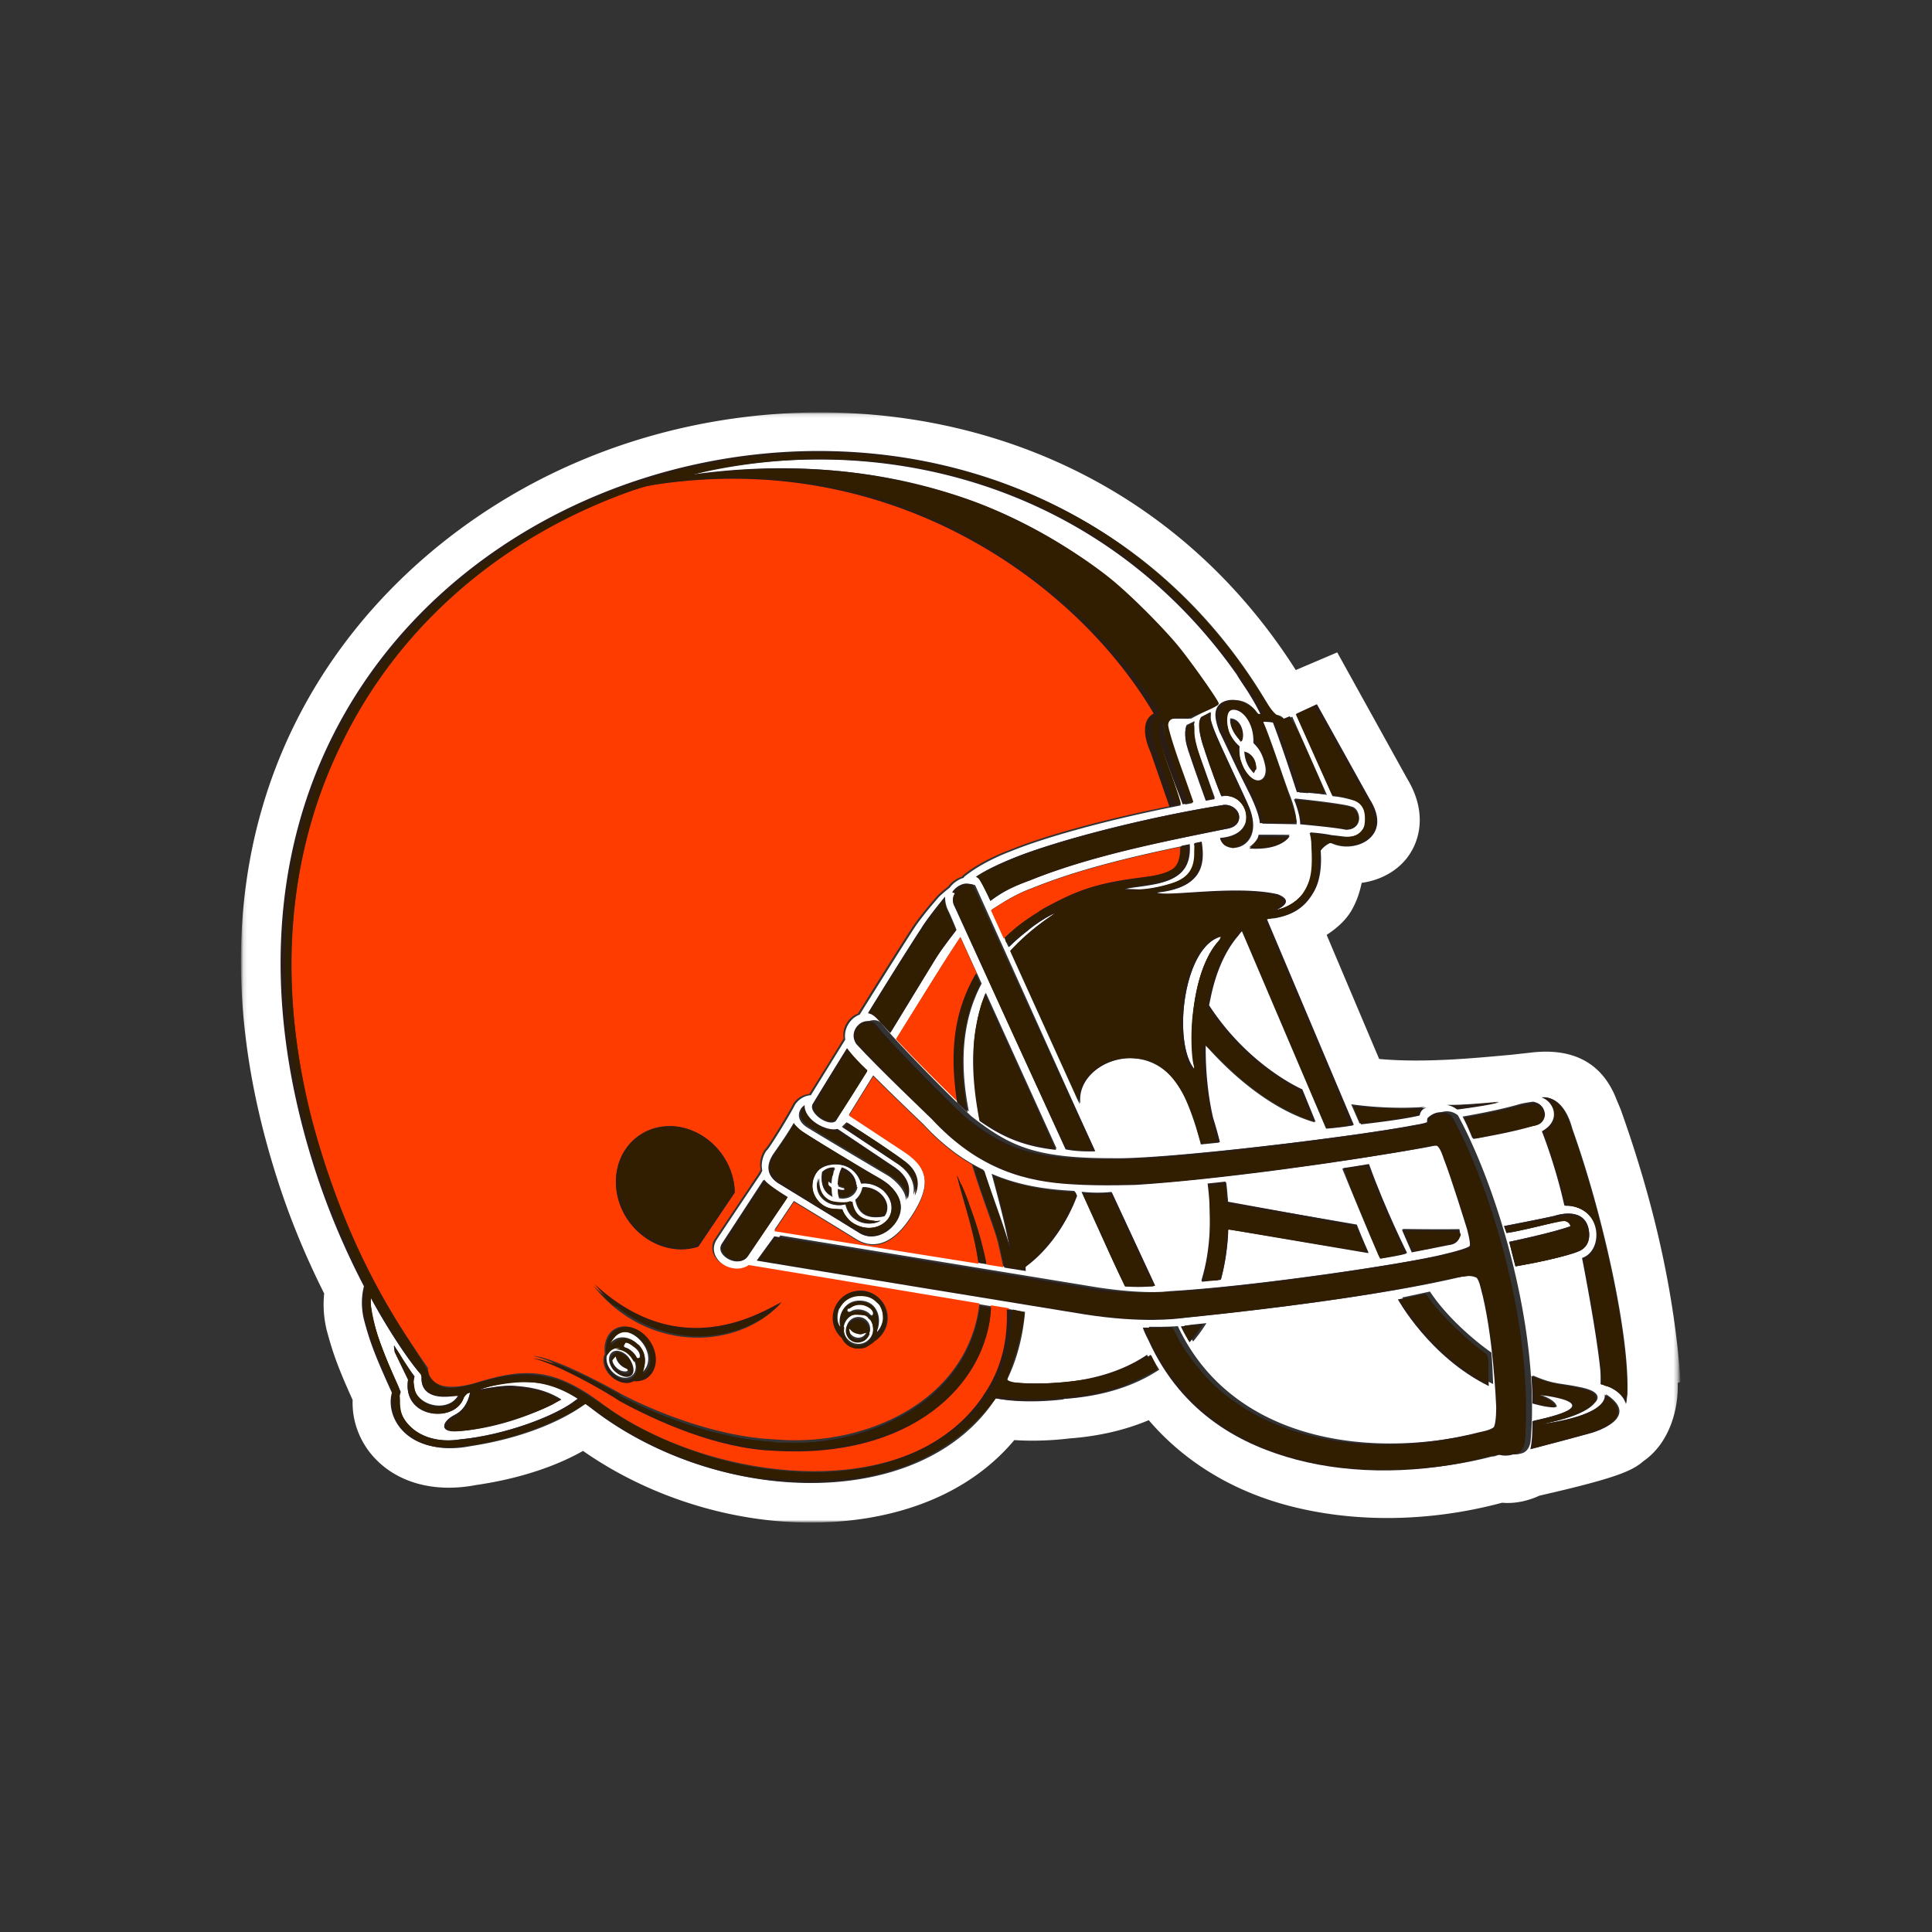 <svg width="512" height="512" viewBox="0 0 512 512" xmlns="http://www.w3.org/2000/svg" xmlns:xlink="http://www.w3.org/1999/xlink"><rect x="0" y="0" width="512" height="512" fill="#333333" stroke="none"/><title>cleveland-browns</title><defs><path id="a" d="M.125 0h380.584v293.86H.125V0z"/><path id="c" d="M0 0h381.832v494.135H0z"/><path id="e" d="M.125 0h380.584v293.86H.125V0z"/><path id="g" d="M0 0h381.832v494.135H0z"/><path id="i" d="M.125 0h380.584v293.86H.125V0z"/><path id="k" d="M0 0h381.832v494.135H0z"/></defs><g fill="none" fill-rule="evenodd"><g transform="matrix(1 0 0 -1 63.998 403.31)"><mask id="b" fill="#fff"><use xlink:href="#a"/></mask><path d="M369.977 14.974l-.157-.096c.164.096.309.232.475.335l-.318-.239zm-152.233 17.47s-9.92-1.336-17.844.298c-19.965-30.509-74.245-28.45-106.688-2.689-.614.46-1.242.91-1.878 1.36-2.24-1.728-11.98-8.485-30.634-11.355-15.66-3.02-22.086 7.113-20.215 14.038-4.623 10.17-5.902 13.726-7.424 19.466-.942 4.068-.361 7.112.031 8.735-4.63 8.86-9.546 19.902-13.476 32.505-56.277 179.686 177.813 254.555 253.93 119.167 1.485-.131 2.377-.484 2.839-1.435l2.084.836 9.171-20.714c-1.13.23-4.261.492-5.029.552.013-.035.021-.069.034-.104-.52.044-1.036.096-1.566.144l-.749.04c-1.99 6.132-4.586 13.913-6.364 18.467-1.017.226-2.82.255-3.275.262.027-.05.05-.083.074-.133 1.392-2.596 5.622-15.66 7.05-19.28 1.953-4.953 1.816-7.736 1.816-7.736l-9.109.17c-.139 2.659-2.658 7.675-2.658 7.675l-3.381 6.863-.924 1.953-3.519 7.424-.029-.012c-.377.83-1.01 2.601-1.191 4.08-.606 4.78 4.099 4.78 4.217 4.78 2.44-.049 4.436-.943 6.427-3.72.438-.006.873-.012 1.266-.014-2.839 5.647-4.436 7.362-6.301 10.482-35.313 50.412-94.21 65.51-145.995 52.72 65.51 9.608 115.423-18.592 140.38-60.769-2.09-1.035-5.54-2.764-7.175-3.63-.718.014-3.4.068-4.293-.007-1.56-.129-3.02-.205-1.959-3.912.786-2.739 1.08-3.381 1.697-5.085.736-2.034 3.12-8.173 4.854-13.414-.612-.114-1.223-.232-1.834-.346a69.227 69.227 0 0 1-1.067 2.914c-2.034 5.19-4.492 11.916-5.21 14.225-.367 1.179-.917 3.437-.257 5.384 0 0-2.477-1.953-.266-7.237l5.603-15.536c-.755-.147-1.51-.294-2.265-.446-16.97-3.406-33.628-7.923-42.987-11.792 0 0-6.988-2.526-11.979-6.55-.186-.15-.27-.279-.286-.393-1.417-.409-2.777-1.366-3.694-2.602-.699-.55-2.308-1.84-3.02-2.645-1.965-2.265-3.68-4.274-5.877-7.3-1.915-2.857-8.797-13.788-14.974-23.708a5.608 5.608 0 0 1-1.528-.855c-1.616-1.28-2.677-3.481-2.284-5.765-4.978-8.048-7.923-12.79-9.109-14.724-2.745-.205-4.13-2.365-4.267-2.64-1.204-2.408-6.426-10.98-7.362-11.916-.554-.554-1.803-2.851-1.26-5.472l-.47-.93s-11.542-17.157-11.48-17.157c-.992-1.397-1.141-2.97-.444-4.454.948-2.003 3.32-3.5 5.765-3.669 1.323-.085 2.52.249 3.469.93 4.667-.774 36.873-6.14 61.143-10.17l2.988-.498 4.786-.792c1.341-.222 2.633-.44 3.874-.65-.597-7.05-2.352-13.226-5.028-18.53l1.073-.143c16.908-1.372 28.887 1.629 37.247 7.3a62.65 62.65 0 0 1 2.271-3.956c-6.489-4.298-14.849-7.05-25.143-7.736l-.322-.15zm68.006 145.37c.286-3.407.05-7.612-1.697-10.794-2.04-3.7-4.836-6.083-10.17-7.05a7.651 7.651 0 0 0-.755-.066v-.006c-.19-.021-.342-.048-.52-.069-.4-.025-.78-.058-1.149-.112 5.372-12.728 23.085-54.655 23.085-54.655-3.4-.612-7.113-.867-7.113-.867l-22.336 52.408a9.014 9.014 0 0 1-1.129-1.354c-.218-.257-.434-.502-.668-.792-3.462-4.342-5.577-9.92-6.738-15.91-.087-.386-.22-.992-.365-1.796 10.544-16.222 24.707-22.274 24.707-22.274l3.513-8.61c-14.1 4.093-25.83 16.846-29.137 20.714 0-.349.006-.699.013-1.06-.044-7.113.823-13.851 1.977-18.656a91.835 91.835 0 0 0 1.785-6.363c-1.629-.168-3.232-.33-4.81-.488-1.086 4.217-2.434 8.235-3.95 11.792-7.986 18.842-29.698 10.232-28.2-1.123l-18.406 40.616c1.934 2.109 5.871 6.108 12.229 10.17-4.43-1.96-7.924-5.048-7.924-5.048a50.89 50.89 0 0 1-4.723-4.136c-.38.842-.749 1.66-1.11 2.452a2608.479 2608.479 0 0 0-3.388 7.487c3.244 2.083 6.55 4.223 10.731 5.727 12.041 4.91 26.017 8.236 39.369 11.043.742.158 1.485.31 2.227.459.409-6.676-2.964-9.172-8.735-10.42-3.78-.78-6.863-.91-8.423-1.434l3.594-.123c.18-.023 4.155.027 9.67 1.903 3.62 1.348 6.365 3.787 5.192 10.357l1.859.382c.98-6.22.07-12.229-11.98-13.414 2.066-1.423 20.84 2.059 32.132-.532.272-.122 5.01-1.753-.4-4.124 10.481 2.334 11.043 12.79 9.046 20.527l.432-.052a47.01 47.01 0 0 0 4.966-.63.125.125 0 0 1 .017-.027c1.004-.11 2.227-.245 3.488-.411 7.798-.78 7.112 8.485 2.988 9.67-3.126.911-3.93.936-4.717 1.067l-1.098.125-9.733 21.712 5.397 2.502 13.976-25.144c6.488-10.294-4.262-14.537-10.17-11.417-1.354-.693-2.084-1.342-2.714-2.215l-.135.059zm26.08-69.878c-4.699-1.173-15.536-2.352-15.536-2.352l-2.221 5.085c11.355-1.566 19.84-.65 19.84-.65-1.947-.254-2.078-2.083-2.078-2.083h-.006zm10.169 1.448c-1.23.998-2.452 1.135-2.777 1.16a.885.885 0 0 0-.084.004l.084-.004c3.488-.247 13.851.786 13.851.786-1.953-.786-11.105-1.946-11.105-1.946h.03zm23.147-.961c.093-.571-.197-2.733-2.564-3.176l-.855-.189c-2.14-.668-6.426-1.672-10.669-2.477-2.652-.507-5.097-.98-4.879-.848-.562 1.241-.955 2.52-2.577 5.677 4.705.805 10.732 2.022 14.912 3.244 1.304.395 3.756.7 3.756.7 1.865-.316 2.676-1.423 2.895-2.933l-.02.002zm21.837-77.365c0 1.56-2.427 4.474-6.614 5.34 0 0 .083 1.604-.041 3.563-1.042 10.607-4.86 29.885-4.86 29.885 5.902 1.916 5.384 13.976-4.692 13.914-2.427 10.918-5.952 19.653-5.952 19.653 5.478 3 2.913 8.048-.092 8.984 0 0 5.478 1.173 7.987-8.298 9.171-25.705 16.284-60.893 14.225-72.997l.039-.044zM354.38 71.737s-2.989-1.522-16.783-3.993c0 0-1.123 4.305-1.641 6.489 0 0 11.667 2.433 16.221 4.136 0 0-.085 1.516-2.34 1.472 0 0-11.854-3-14.599-3.263l-.649 1.822s10.17 1.953 13.54 2.745c0 0 7.174 2.471 8.734-3.007 0 0 1.56-4.729-2.477-6.426l-.006.025zm3.219-48.166c-3.687-1.048-15.66-4.186-15.66-4.186.655 2.876.523 7.424.523 7.424 23.084 4.948 1.166 7.05 1.166 7.05 5.092-1.566 4.954-3.381 4.954-3.381-2.215-.131-6.12 1.042-6.12 1.042.13 1.435-.255 7.3-.255 7.3 5.99-2.608 6.925-1.86 13.164-3.257 6.364-1.435 3.25-4.043 3.25-4.043-3.25-4.043-15.223-5.74-15.223-5.74 20.09 2.608 18.218 8.048 18.218 8.048 8.236-5.34.127-9.109-4.036-10.294l.019.037zM197.255 140.242l18.78-41.365c-8.673.98-14.35 3.513-20.278 7.674-2.183 11.293-2.807 22.773 1.504 33.691h-.006zm-2.359 5.197l1.26-2.782c-5.69-10.67-5.608-22.586-3.406-33.879-.186.148-.37.282-.558.43a245.3 245.3 0 0 0-2.203 2.09c-5.09 4.891-11.854 11.792-16.47 16.658 6.425 10.357 12.602 20.277 12.602 20.215a495.468 495.468 0 0 0 4.424 6.8l4.336-9.546.015.014zm-2.084 23.584c.837-.006 1.604-.266 1.641-.335l31.757-70.501s-4.386-.2-7.799.519a103957.477 103957.477 0 0 0-29.386 64.262c-.655 1.18-.648 2.34.021 3.476.886 1.472 2.627 2.358 3.8 2.333l-.034.246zm74.246 9.795s2.352 1.604 2.476 3.3c0 0 5.472 0 8.236-.045 0 0-2.053-3.862-10.731-3.257l.019.002zm26.89 10.794l.09-.033.082-.013c1.367-.197 2.178-1.965 2.047-3.425-.077-.786-.548-2.57-3.245-2.57-2.44.537-8.797 1.147-12.104 1.453 0 2.733-1.678 6.676-1.678 6.676 3.619-.347 12.853-1.416 14.787-2.059l.021-.03zm-39.493 23.521l2.333 1.217s.197.125.189.09c-.131-.259-.102-.879-.102-.879-.05-.823-.018-1.241.861-3.618 1.38-3.731 8.61-18.655 9.421-20.839 4.168-10.794-6.613-12.853-7.736-8.048 11.48.873 6.8 12.852.305 11.168-2.477 6.126-4.436 12.228-4.436 12.228s-2.54 6.676-.849 8.672l.014.01zm-1.84-.873c-.968-3.12.866-7.924.866-7.924l4.467-12.478-2.345-.436s-2.902 7.986-4.736 13.54c-1.391 4.223-.388 6.238-.388 6.238l2.134 1.017.001.043zm7.486-22.274c2.202.303 4.037-1.21 4.28-2.801.201-1.41-.52-3.064-3.226-3.488l-1.26-.25c-16.596-3.32-35.313-7.05-51.036-13.477-4.94-1.778-7.549-3.282-10.356-5.384 0 0-1.523 3.313-2.078 4.28-.874 1.547-.992 1.703-1.722 2.115 2.271 1.522 5.21 2.963 9.171 4.63 11.543 4.834 35.5 11.042 56.214 14.349l.013.026zm-73.621-24.332s-.14-1.722.773-3.569c.743-1.472 2.234-5.178 2.234-5.178.25.244-3.344-4.224-5.347-7.363l-12.104-19.84-3.25 3.569s-1.392 1.666-2.69 1.666c6.302 10.232 12.105 19.403 14.039 22.336 2.059 3.381 6.987 9.171 6.301 8.422l.044-.043zm55.528-102.945s-2.92-.57-7.862-.177c-2.346 4.43-4.928 10.482-11.542 24.957 4.498-.515 7.924-.042 7.924-.042l11.48-24.707v-.031zm19.403 23.022c.017-.357.03-.717.046-1.08l34.128-5.864c.648-1.865 3.094-7.424 3.094-7.424l-37.185 6.301c-.002-.376-.008-.767-.012-1.154-.227-4.255-.861-8.36-1.91-12.229-1.64-.174-3.3-.34-4.966-.5 2.452 8.048 2.727 16.97 1.629 25.642 1.566.165 3.144.335 4.735.515.177-1.41.305-2.814.407-4.211l.034.004zm48.915-14.1l-2.608 6.002c8.734-.14 15.036-.05 15.036-.05 1.048-3.868-2.558-4.005-2.558-4.005l-9.359-1.872-.511-.075zm-1.704-.523c-1.166-.52-6.863-1.348-6.863-1.348-1.372 2.602-10.045 23.834-10.045 23.834 1.036.126 6.863 1.079 6.863 1.079 4.424-12.291 10.108-23.584 10.108-23.584l-.063.019zM146.406 85.021c6.738-4.043 16.347-9.982 16.347-9.982 6.613-4.212 11.73 1.84 13.351 3.986 1.248 1.672 5.098 6.863 4.967 11.293-.14 4.305-3.438 6.614-6.364 8.548l-13.726 9.046c1.266 2.06 3.319 5.378 6.426 10.42 6.177-6.17 13.29-12.915 13.352-12.978 4.211-4.567 8.485-7.923 12.79-10.419a46.292 46.292 0 0 1 3.044-1.622c2.733-8.36 5.722-15.785 6.988-21.213-1.048 6.364-2.938 13.164-4.791 20.152 7.3-3.157 14.474-4.124 21.025-4.492.3-.02.608-.04.917-.056l.434-.96c-2.595-6.926-7.425-14.35-13.664-18.843.025-.361.04-.723.056-1.092-1.815.291-3.718.594-5.69.905-1.44.23-2.913.463-4.423.705-.705.11-1.416.226-2.134.34-22.149 3.526-49.101 7.8-54.093 8.61l5.21 7.737-.022-.085zm2.583 18.156c5.098-3.2 15.847-9.67 18.905-11.418 3.319-1.846 3.986-2.732 3.986-2.732 3.85-3.656 3.12-7.3 1.242-9.858-2.134-2.858-6.22-4.686-9.608-2.42l-4.63 2.857.007.014-1.672 1.005-14.35 8.797-.038.03-.045.028c-.025.01-2.396 1.11-3.001 3.325-.4 1.491.075 3.188 1.403 5.066 3.039 4.274 4.511 6.739 5.166 7.862.656-1.435 2.67-2.602 2.67-2.602l-.035.046zm8.548.649l15.348-10.295c2.302-1.653 4.567-4.486 3.22-8.298-.198 3.582-4.649 6.427-4.649 6.427s-16.471 9.733-21.525 12.852c-2.895 1.816-2.595 4.324-1.08 5.64-.221-3.955 5.84-7.112 8.736-6.364l-.05.038zm16.284-8.922a8347.749 8347.749 0 0 1-14.724 9.795l1.241 1.204c5.285-3.4 12.229-7.986 15.223-10.232 5.385-4.08 2.477-8.984 2.477-8.984.538 2.951-.798 5.89-4.236 8.236l.019-.02zm-13.414 30.447c2.084-2.87 5.415-5.884 5.415-5.884l-8.36-13.29c-1.13-.891-3.5.022-4.979 1.448-.342.329-1.965 2.01-.992 3.176l.05.062.04.07c.126.204 1.946 3.226 8.859 14.413l-.033.005zm-29.262-56.34c-1.678.107-3.4 1.18-4.018 2.484-.38.786-.292 1.585.268 2.383l10.919 16.72c.686-1.322 6.189-4.616 6.189-4.616-2.309-3.413-10.544-15.66-10.544-15.66-.762-1.167-1.966-1.348-2.84-1.292l.026-.018zM252.184 47.8a53.668 53.668 0 0 0-1.566 2.733l-.743 1.472c1.21.133 1.903.249 1.903.249 1.285.133 2.602.272 3.937.413a40.17 40.17 0 0 0-3.531-4.873v.006zm55.403 11.667c1.435.263 7.362 1.572 7.362 1.572 6.239-9.358 16.284-16.16 16.284-16.16.255-2.357.47-8.36.47-8.36-15.784 7.675-24.082 22.96-24.082 22.96l-.034-.012zm23.708-42.176c-16.845-4.336-34.939-4.598-50.162-.571-13.788 3.65-30.135 11.667-39.244 31.757 0 0-1.16 2.183-1.422 3.232 0 0 4.635-.091 7.674.162 14.1-30.135 50.349-35.812 81.732-27.826 0 0 2.845.487 3.643 1.347.643 1.498.577 5.347.577 5.347-.04.874-.755 19.466-4.186 31.82-.305 1.303-.718 2.102-1.048 2.408 0 0-.936.394-1.61.41-1.66.061-3.843-.4-3.843-.4-19.154-4.567-48.852-8.36-72.374-10.731-.043 0-1.84-.276-5.003-.41l-2.527-.073c-4.442-.048-10.731.228-18.655 1.485 0 0-87.347 14.225-86.723 14.225l4.673 6.426 84.227-13.788c12.853-1.922 18.78-.998 18.967-.967 22.648 1.26 64.263 7.487 74.87 10.17 0 0 5.483 1.297 6.176 1.996.448.453-.686 4.567-.686 4.567-.048.137-4.156 13.539-6.208 18.717l.029-.108c-.05.214-.942 3.089-1.878 3.52l-.686-.013s-1.21-.235-2.69-.568c-19.777-3.588-55.84-8.61-76.74-9.92 1.834.114-8.61-.37-16.659.19-11.542.643-24.332 3.507-37.06 17.345-.139.14-14.225 13.539-19.902 19.778-1.41 2.009-.662 4.217.823 5.384 1.048.836 3.132 1.217 4.293-.145 2.49-3.326 16.72-18.031 23.77-24.582 7.8-6.083 13.415-9.234 24.27-10.482 5.897-.699 12.853-.6 13.227-.612 14.35-.361 66.759 6.033 81.732 9.047 1.953.26 3.12.724 3.12.724l-.03.294.09.649c.027.226.911.936 1.647 1.273 1.41.648 3.294.661 4.873-.63 10.98-20.215 21.774-57.712 19.279-86.1-.138-1.503-.743-2.726-1.903-3.313 0 0-2.508-1.135-5.048.164 0 0 .098-.205-2.633-1.116l-.772-.082zm50.1 19.84l-.017.324c-1.71 23.147-6.863 46.543-15.847 71.75l-.102.25-.101.249-1.049 2.483.125-.272c-3.73 9.67-11.48 13.85-22.96 12.416l-5.153-.565-2.109-.189c-8.797-.805-21.525-1.94-32.693-.904l-13.913 32.88c2.864 1.877 5.297 4.074 6.8 6.862 1.242 2.234 2.01 4.599 2.478 6.926 4.274.59 8.298 2.49 11.168 5.609 4.224 4.604 6.613 12.915.649 22.398l.3-.496-18.592 33.566-10.98-4.679c-44.922 70.502-129.15 81.732-190.917 54.904C32.081 256.309-22.573 192.047 9.246 91.598c3.332-10.607 7.612-21.026 12.665-31.07a28.734 28.734 0 0 1 .6-9.422l.033-.17.052-.17c1.61-6.071 3.082-10.108 6.863-18.468-.212-5.497 1.828-11.106 5.796-15.348 6.195-6.676 16.034-9.297 26.953-7.175l-.525-.079c14.474 2.034 23.895 6.302 28.824 9.11C112.22 3.643 140.544-3.157 166 1.023c16.409 2.726 29.698 9.795 38.807 20.651 6.988-.475 13.29.274 14.537.43 7.737.564 14.787 2.196 21.088 4.847 9.296-10.856 21.9-18.655 36.998-22.648 17.656-4.648 37.622-4.33 56.65.768 3.682-.345 7.3.661 9.858 1.865 19.966 4.567 24.458 6.489 27.39 8.985.035.022.079.06.108.103 7.112 4.867 9.421 14.038 9.171 20.776l.788.329z" fill="#FFF" fill-rule="nonzero" mask="url(#b)"/></g><g transform="matrix(1 0 0 -1 63.998 503.135)"><mask id="d" fill="#fff"><use xlink:href="#c"/></mask><g mask="url(#d)" fill-rule="nonzero" fill="#FF3C00"><path d="M181.557 119.166c6.24 3.257 11.605 7.8 15.66 13.851-.01.005-.027.008-.04.013a32.875 32.875 0 0 1 4.162 8.048c-4.105-10.045-11.105-17.22-19.778-21.9M173.446 227.726c4.567-4.872 11.356-11.791 16.472-16.658-1.155 7.3-1.435 14.849.089 21.837 1.03 4.729 2.751 8.797 4.816 12.353l-4.336 9.546a401.327 401.327 0 0 1-4.423-6.8c0 .012-6.177-9.858-12.603-20.215M189.668 191.54c2.976-6.427 6.07-14.537 7.799-23.522 1.503-.242 2.982-.475 4.423-.705-.464 2.271-.954 4.33-1.335 6.096-.805 3.687-4.08 11.542-6.988 21.088-4.28 2.502-8.61 5.871-12.79 10.42-.064.065-7.175 6.8-13.351 12.977-3.12-5.042-5.173-8.36-6.427-10.42l13.726-9.046c2.951-1.947 6.24-4.255 6.364-8.548.127-4.436-3.718-9.608-4.966-11.293-1.616-2.146-6.738-8.173-13.352-3.986 0 0-9.608 5.958-16.346 9.982l-5.21-7.736c4.954-.786 31.944-5.085 54.093-8.61-1.173 8.547-3.987 16.346-5.69 23.147"/></g></g><g transform="matrix(1 0 0 -1 63.998 403.31)"><mask id="f" fill="#fff"><use xlink:href="#e"/></mask><g mask="url(#f)" fill-rule="nonzero" fill="#FF3C00"><path d="M212.129 162.216c7.86 4.268 12.727 6.613 25.268 8.173-.054-.006 3.113.43 3.113.43 2.128.319 6.19 1.166 7.362 3.281.668 1.204.918 2.82.836 4.748-13.351-2.795-27.264-6.14-39.368-11.043-4.168-1.504-7.487-3.644-10.731-5.727.954-2.11 2.096-4.63 3.387-7.487 3.189 3.07 6.364 5.247 8.673 6.675.452.341 1.428.961 1.428.961"/><path d="M121.038 72.997a14.143 14.143 0 0 0-4.623-.711c-4.417.033-8.797 2.009-12.104 5.434-6.426 6.676-6.8 17.033-.93 23.022 2.652 2.702 6.24 4.18 10.17 4.156 4.418-.027 8.797-2.01 12.104-5.428 3.3-3.45 5.004-7.862 5.085-12.167l-9.67-14.35-.032.044zm21.837-15.16c-12.042-12.79-36-12.666-49.6 4.735 23.021-21.338 44.484-7.238 49.6-4.736zm-35.438-19.342c-1.036-.867-2.433-1.185-3.887-1.067-1.616-1.01-4.13-.446-5.92 1.441-1.66 1.754-2.153 4.075-1.342 5.647-.347 2.54.438 5.078 2.24 6.364 2.726 1.915 6.863.736 9.233-2.627 2.371-3.375 2.259-7.612-.323-9.733l-.001-.025zm56.65 22.773a7.217 7.217 0 0 0 7.176-7.238c-.009-2.957-1.81-5.49-4.361-6.613a4.618 4.618 0 0 0-3.4-1.479c-1.879 0-3.482 1.136-4.23 2.764-1.467 1.323-2.397 3.22-2.39 5.347.012 3.974 3.244 7.175 7.237 7.175l-.031.044zm76.741 151.61c.365.57.899 1.004 1.504 1.36-20.589 34.938-69.878 71.125-134.764 60.519C45.489 254.79-2.864 193.649 18.349 107.549c9.047-32.88 19.59-50.287 31.07-66.758 0 0-.518-7.924 13.165-3.787 12.416 3.75 19.965 4.03 32.88-5.609 22.523-16.783 61.33-24.395 86.1-11.417 8.672 4.679 15.722 11.854 19.777 21.899 1.753 4.966 2.228 9.982 2.053 14.724-1.541.257-3.138.523-4.785.792-1.061-20.464-21.338-40.117-57.587-37.87-15.099.561-31.258 7.923-40.866 13.164-4.424 2.97-16.908 9.982-22.897 11.292 5.203-.276 18.218-7.112 23.646-10.232 11.168-5.765 26.828-11.293 40.055-11.854 24.207-2.277 51.66 10.107 54.591 36-24.27 4.049-56.463 9.42-61.143 10.17-.948-.68-2.146-1.012-3.468-.93-2.446.17-4.817 1.672-5.765 3.668-.7 1.485-.548 3.057.444 4.455-.019-.031 11.48 17.157 11.48 17.157l.469.93c-.542 2.62.705 4.922 1.26 5.472.949.948 6.177 9.545 7.362 11.916.138.278 1.523 2.433 4.268 2.64 1.217 1.952 4.149 6.613 9.109 14.724-.394 2.283.661 4.492 2.283 5.764a5.764 5.764 0 0 0 1.529.855c6.152 9.983 13.04 20.839 14.974 23.709 2.196 3.013 3.918 5.022 5.877 7.3.711.804 2.321 2.096 3.02 2.645.917 1.235 2.277 2.196 3.693 2.601.017.115.1.243.287.393 4.96 4.05 11.979 6.55 11.979 6.55 9.358 3.913 25.954 8.424 42.987 11.793-1.192 3.438-4.966 14.287-4.966 14.287-.19.473-2.808 5.828-.743 9.047l.341-.162z"/></g></g><g transform="matrix(1 0 0 -1 63.998 503.135)"><mask id="h" fill="#fff"><use xlink:href="#g"/></mask><g fill-rule="nonzero" mask="url(#h)"><g fill="#2B1D14"><path d="M195.283 168.455c.718-.114 1.429-.23 2.134-.34-1.753 8.921-4.848 17.095-7.799 23.52 1.703-6.8 4.517-14.599 5.69-23.146M141.003 121.038c-13.29.556-28.887 6.09-40.055 11.854-5.453 3.157-18.467 9.983-23.646 10.232 5.983-1.322 18.468-8.298 22.898-11.292 9.608-5.241 25.767-12.603 40.866-13.165 36.249-2.265 56.526 17.407 57.586 37.871-.98.165-1.971.33-2.988.498-3.12-25.58-30.572-38.058-54.904-36.186M113.551 204.642c-3.893.025-7.487-1.448-10.17-4.155-5.895-5.996-5.471-16.347.93-23.023 3.257-3.419 7.674-5.396 12.104-5.434 1.603-.02 3.163.226 4.623.711l9.67 14.35c-.078 4.287-1.784 8.735-5.084 12.166-3.257 3.42-7.674 5.404-12.104 5.428"/><path d="M93.586 162.84c13.601-17.407 37.497-17.532 49.6-4.736-5.134-2.514-26.578-16.595-49.6 4.736M164.088 159.72c4.685.01 7.923-6.002 4.036-10.044 1.697 3.643.31 8.297-4.167 8.485-4.648.182-6.196-4.48-5.385-6.926-1.572 1.479-1.035 8.485 5.51 8.485h.006zm2.327-5.222c-1.01 1.13-3.556 1.66-5.023.68-.655-.405-1.335.127-.5.98 1.647 1.441 4.71 1.36 6.114-.724.705-1.054-.045-1.772-.591-.936zm-3.113-7.923c-2.165 0-3.918 1.772-3.918 3.968 0 2.183 1.746 3.962 3.918 3.962 2.158 0 3.912-1.779 3.912-3.962 0-2.196-1.754-3.968-3.912-3.968zm-4.212 1.934c.749-1.629 2.352-2.764 4.23-2.764 1.342-.004 2.54.566 3.4 1.479a7.193 7.193 0 0 1 4.362 6.613c.014 3.993-3.2 7.237-7.175 7.237-3.968.007-7.175-3.213-7.237-7.175-.007-2.133.93-4.03 2.39-5.347l.03-.043z"/></g><g fill="#FFF"><path d="M160.968 156.6c-.836-.854-.155-1.384.5-.979 1.46.98 4.012.453 5.023-.68.546-.836 1.298-.12.592.936-1.404 2.084-4.468 2.165-6.115.724"/><path d="M164.088 158.473c4.473-.193 5.865-4.836 4.167-8.486 3.912 4.043.643 10.045-4.036 10.045-6.551-.027-7.113-6.987-5.51-8.485-.81 2.44.73 7.113 5.385 6.926"/><path d="M163.464 147.866a3.125 3.125 0 0 0-3.126 3.132 3.127 3.127 0 0 0 3.126 3.126 3.13 3.13 0 0 0 3.138-3.126 3.131 3.131 0 0 0-3.138-3.132zm3.95 3.101c0 2.184-1.754 3.962-3.913 3.962-2.165 0-3.918-1.778-3.918-3.962 0-2.196 1.747-3.968 3.918-3.968 2.159 0 3.912 1.772 3.912 3.968z"/></g><path d="M160.968 150.362c.088.402.27.203.36-.102.854-1.354 3.231-1.454 3.943-.413.373.53.367-.193.367-.193-1.491-2.945-4.904-1.085-4.673.705l.003.003zm2.315 3.232a3.123 3.123 0 0 1-3.126-3.126 3.129 3.129 0 0 1 3.126-3.132 3.131 3.131 0 0 1 3.138 3.132 3.13 3.13 0 0 1-3.138 3.126z" fill="#2B1D14"/><path d="M165.336 150.362c-.718-1.042-3.095-.936-3.944.413-.089.305-.272.504-.359.102-.23-1.791 3.176-3.65 4.673-.705 0 0 .006.723-.367.192" fill="#FFF"/><path d="M106.064 138.508c4.804 6.239-4.542 13.538-8.235 7.736 3.082 9.421 15.473-2.415 8.235-7.736zm-1.185 4.928c-.473 1.024-2.015 2.334-2.876 2.502-.874.168-.542 1.579.506 1.223.974-.338 2.477-1.616 2.852-2.227.96-1.579-.063-2.377-.478-1.491l-.004-.007zm-6.426-4.292c-1.679 1.772-1.972 4.224-.65 5.484 1.33 1.248 3.757.836 5.435-.936 1.678-1.772 1.972-4.23.649-5.478-1.317-1.26-3.756-.836-5.434.936v-.006zm.435 11.417c-1.803-1.272-2.59-3.805-2.24-6.363-.81-1.573-.32-3.894 1.342-5.647 1.79-1.89 4.305-2.452 5.92-1.441 1.454-.119 2.852.199 3.888 1.067 2.583 2.146 2.695 6.364.323 9.733-2.377 3.363-6.488 4.542-9.233 2.626v.025z" fill="#2B1D14"/><g fill="#FFF"><path d="M102.32 147.242c-1.047.359-1.378-1.054-.506-1.223.861-.166 2.409-1.478 2.876-2.501.415-.886 1.442-.085.478 1.49-.37.613-1.878 1.891-2.851 2.228"/><path d="M97.33 146.618c3.693 5.784 13.04-1.497 8.235-7.736 7.238 5.334-5.153 17.22-8.235 7.736"/><path d="M102.945 139.131c-1.098-.81-2.958-.147-4.318 1.105-1.472 1.347-1.59 3.419-.58 4.405 1.129 1.079 3.138.402 4.342-.974.973-1.123 1.815-3.581.554-4.536h.002zm.048 5.098c-1.679 1.772-4.106 2.183-5.435.936-1.322-1.26-1.035-3.713.65-5.485 1.677-1.771 4.117-2.196 5.433-.935 1.323 1.247 1.036 3.706-.648 5.478v.006z"/></g><path d="M102.32 139.131c-2.251-.214-4.273 2.521-3.437 3.731 0 0 .618.849.73.063.197-1.342 1.61-2.746 2.957-3.107.326-.077.43-.569-.247-.687h-.002zm-3.967 4.973c-1.01-.986-.892-3.063.58-4.405 1.36-1.254 3.22-1.915 4.318-1.104 1.26.954.421 3.419-.554 4.536-1.204 1.379-3.213 2.052-4.342.973h-.002z" fill="#2B1D14"/><path d="M99.201 143.499c-.114.786-.73-.062-.73-.062-.83-1.21 1.192-3.944 3.438-3.731.674.12.573.612.247.686-1.341.357-2.757 1.766-2.957 3.107M87.971 131.645c.446.309.91.648 1.267.904-6.165 3.937-13.789 6.489-26.267 2.409-.193-.065-.37-.117-.558-.177 2.988.602 7.112 1.291 9.67 1.117 3.288-.237 8.111-.712 12.666-3.606l-2.296-1.248c-10.856-5.254-19.966-6.738-25.144-7.113-5.085-.365-4.105 2.608-.755 4.293 1.84.936 3.394 2.72 4.074 5.977-.554-.287-.554-.166-1.366-.318-.031-.008-.06-.014-.09-.023-1.116-7.986-16.72-7.175-15.036 3.713 0 0-2.246 4.616-3.53 7.3.024-.113-.323 1.678-.148 1.721 0 0 3.818-6.195 5.39-8.173-2.108-7.424 8.735-10.482 11.668-4.929-9.546-1.778-9.92 3.107-9.796 4.748-.077.241-.133.507-.193.768-1.665 1.697-7.05 8.859-13.226 20.152-.83-6.614 6.613-21.837 7.237-23.334l.636-1.573c-2.252-6.232 4.237-14.412 15.91-12.54 11.48 1.085 24.332 5.89 29.823 9.858" fill="#FFF"/><g fill="#2B1D14"><path d="M248.94 151.61l.742-1.473a51.846 51.846 0 0 1 1.566-2.733 40.17 40.17 0 0 1 3.531 4.873c-1.329-.14-2.652-.28-3.937-.413 0 0-.686-.116-1.903-.249M254.554 163.464c1.672.16 3.326.326 4.967.5 1.048 3.887 1.678 7.986 1.909 12.229.004.39.01.78.012 1.154l37.185-6.301s-2.446 5.527-3.094 7.424l-34.315 6.24c-.017.362-.03.723-.046 1.079a81.394 81.394 0 0 1-.407 4.21c-1.59-.18-3.175-.35-4.735-.514 1.098-8.61.83-17.594-1.629-25.642M189.668 210.88c.774-.742 1.522-1.453 2.202-2.09.19-.146.372-.281.559-.428-2.203 11.292-2.284 23.209 3.406 33.878l-1.26 2.782a41.438 41.438 0 0 1-4.817-12.353c-1.522-6.988-1.241-14.475-.089-21.837M202.146 167.207l5.69-.904c-.016.367-.03.73-.056 1.091 6.24 4.518 11.106 11.917 13.664 18.843l-.434.96c-.311.017-.618.036-.917.056-6.551.368-13.726 1.336-21.026 4.492 1.853-7.05 3.744-13.85 4.792-20.152-1.292 5.46-4.28 12.853-6.988 21.213a49.13 49.13 0 0 0-3.045 1.622c2.902-9.546 6.183-17.407 6.988-21.088.384-1.765.874-3.824 1.335-6.095"/></g><path d="M252.683 219.616c-2.253 10.481.134 29.947 7.799 35.5-10.919-1.323-13.976-28.7-7.8-35.5" fill="#FFF"/><path d="M215.872 198.403l-18.78 41.365c-4.31-10.919-3.687-22.398-1.503-33.691 5.952-4.18 11.605-6.738 20.277-7.674M252.683 219.616c-6.177 6.8-3.139 34.19 7.799 35.5-7.612-5.553-10.045-25.019-7.8-35.5zm36.124 60.331c5.915-3.094 16.658 1.142 10.17 11.418L285 316.508l-5.397-2.501 9.733-21.712 1.098-.125c.786-.133 1.585-.156 4.717-1.067 4.105-1.192 4.823-10.42-2.988-9.67-1.26.165-2.484.3-3.488.41-.006.009-.013.017-.017.027-1.341.243-3.02.495-4.966.63l-.432.052c1.997-7.736 1.417-18.218-9.046-20.526 5.409 2.37.673 4 .4 4.124-11.293 2.59-30.072-.892-32.131.531 12.041 1.167 12.977 7.175 11.979 13.415-.615-.125-1.242-.256-1.86-.382 1.161-6.551-1.565-8.985-5.19-10.357-5.528-1.878-9.484-1.928-9.67-1.903l-3.594.122c1.56.527 4.641.655 8.422 1.435 5.803 1.21 9.172 3.75 8.735 10.42-.742-.15-1.479-.301-2.227-.46.084-1.933-.168-3.543-.836-4.747-1.173-2.115-5.235-2.957-7.363-3.282 0 0-3.169-.435-3.113-.43-12.54-1.603-17.344-3.917-25.268-8.172 0 0-.973-.619-1.429-.961a46.993 46.993 0 0 1-8.672-6.676c.361-.792.73-1.61 1.11-2.452a49.215 49.215 0 0 0 4.723 4.137s3.513 3.088 7.924 5.047c-6.364-4.068-10.294-8.048-12.229-10.17 5.035-11.105 11.792-26.017 18.406-40.616-1.523 11.355 20.214 19.965 28.2 1.123a82.899 82.899 0 0 0 3.95-11.792c1.578.158 3.182.32 4.81.488-.52 2.115-1.11 4.23-1.784 6.364-1.148 4.81-2.022 11.542-1.978 18.655-.006.357-.013.711-.013 1.06 3.282-3.824 15.037-16.596 29.137-20.713l-3.513 8.61s-14.162 6.064-24.707 22.273c.146.799.279 1.41.365 1.797 1.192 5.94 3.307 11.542 6.739 15.91.234.29.45.535.667.792.2.297.567.792 1.13 1.354l22.335-52.408s3.731.253 7.113.867l-23.085 54.654c.365.054.75.087 1.148.112.179.021.33.048.521.07v.005c.33.021.623.04.755.066 5.335.955 8.111 3.345 10.17 7.05 1.747 3.183 1.984 7.363 1.697 10.794.636.874 1.36 1.523 2.714 2.215l.104-.048z" fill="#2B1D14"/><path d="M152.857 190.916c-.519-6.489 5.422-7.487 8.735-6.227.724-5.272 5.31-5.41 7.55-5.06-2.777-1.76-8.111-.577-9.11 4.38-4.205-1.279-8.922 2.109-7.175 6.926v-.02zm1.155 1.385c1.01.848 1.815 1.229 3.325 1.154-.643-.998-.88-2.49-.973-4.005-.307.26-.554.265-.861.597l-.005-1.085c.198-.355.513-.463.911-.73.013-.955.054-1.679.235-2.321-.205.068-.324.243-.54.342-3.126 1.76-2.09 6.046-2.09 6.046l-.002.002zm5.216.967c2.24-.711 3.868-2.677 3.762-4.698l.253-.025c-.18-1.466-1.728-3.463-4.879-2.982-.164.642-.18 1.273-.218 1.978a4.518 4.518 0 0 1 1.71-.25c-.017.289.062.918.062.918-.624.05-1.185.255-1.79.52.055 1.704.416 3.257 1.098 4.537l.002.002zm5.272-4.823c4.51.135 8.048-4.38 5.77-7.674l-.823-.137c-3.93-.513-6.152 1.042-6.8 4.56.612.44 1.615 1.648 1.859 3.264l-.006-.013zm-5.285-5.796s.237-.668.73-1.597l.004.008c.438-.805 1.173-1.553 1.99-2.053 6.046-3.593 9.36.986 9.422 1.024.027.041 2.776 3.63-1.242 7.549-.106.102-2.558 2.283-5.896 1.865-.35 1.38-2.096 5.254-7.112 5.092h-.038l-.033-.01c-4.005-.277-4.941-2.44-5.397-3.688 0 0-1.03-2.752.49-5.135.02-.033 1.965-3.88 7.113-3.088l-.03.033z" fill="#FFF"/><g fill="#2B1D14"><path d="M265.16 306.339c-1.328.848-3.343 3.756-3.031 6.12 3.094-.041 4.005-4.56 3.032-6.12M268.28 298.228c-1.553 1.553-2.37 3.263-2.533 5.746 2.471-.496 3.962-3.569 2.533-5.746M255.178 304.467s1.96-6.127 4.436-12.229c6.489 1.691 11.168-10.294-.305-11.168 1.117-4.785 11.917-2.782 7.737 8.049-.836 2.177-8.049 17.157-9.421 20.838-.88 2.378-.911 2.796-.861 3.62 0 0-.03.617.101.879.009.033-.189-.091-.189-.091l-2.333-1.217c-1.69-2.021.848-8.672.848-8.672"/><path d="M250.811 304.467c1.828-5.546 4.735-13.539 4.735-13.539l2.346.436-4.467 12.478s-1.834 4.81-.867 7.924l-2.134-1.017s-.998-2.047.388-6.24M267.033 278.263c8.672-.608 10.73 3.257 10.73 3.257-2.782.045-8.235.045-8.235.045-.126-1.697-2.477-3.3-2.477-3.3M165.96 234.59c1.303 0 2.689-1.666 2.689-1.666l3.25-3.57 12.104 19.841c2.003 3.145 5.596 7.612 5.347 7.362 0 0-1.491 3.706-2.234 5.179-.917 1.846-.773 3.568-.773 3.568.648.774-4.262-5.016-6.302-8.422-1.959-2.933-7.736-12.042-14.038-22.336M319.44 210.257c.325-.02 1.548-.162 2.777-1.16 0 0 9.11 1.16 11.106 1.946 0 0-10.357-1.036-13.851-.786M322.56 177.19s-6.301-.09-15.036.05l2.608-6.002 9.858 1.946s3.6.14 2.558 4.006M298.852 194.66s-5.821-.955-6.863-1.08c0 0 8.672-21.213 10.045-23.833 0 0 5.727.83 6.863 1.347 0 0-5.66 11.23-10.108 23.584M313.826 160.344s-5.903-1.31-7.362-1.572c0 0 8.36-15.223 24.082-22.96 0 0-.215 6.002-.47 8.36 0 0-10.046 6.801-16.285 16.16M361.243 133.516s1.828-5.465-18.218-8.048c0 0 11.979 1.69 15.223 5.74 0 0 3.12 2.608-3.25 4.043-6.209 1.397-7.176.649-13.165 3.257 0 0 .386-5.865.255-7.3 0 0 3.906-1.173 6.12-1.042 0 0 .142 1.815-4.953 3.381 0 0 21.899-2.083-1.167-7.05 0 0 .131-4.56-.523-7.424 0 0 11.98 3.138 15.66 4.186 4.162 1.167 12.229 4.948 4.037 10.295M222.735 187.172c6.614-14.474 9.172-20.526 11.542-24.956 4.948-.394 7.862.177 7.862.177l-11.48 24.706s-3.4-.473-7.924.042M189.044 266.409c-.667-1.136-.68-2.303-.02-3.476.02-.041 15.847-34.751 29.385-64.262 3.438-.718 7.8-.52 7.8-.52l-32.444 70.502c-.041.07-.805.329-1.64.335-1.174.023-2.914-.855-3.8-2.334"/><path d="M338.158 117.919c1.154.587 1.766 1.809 1.903 3.313 2.502 28.325-8.298 66.134-19.279 86.099-1.578 1.291-3.462 1.279-4.872.63-.737-.336-1.623-1.042-1.648-1.273l-.089-.649.03-.294s-1.174-.463-3.12-.724c-15.348-3.026-67.382-9.42-81.732-9.047-.345.013-7.3-.084-13.227.613-10.856 1.229-16.471 4.404-24.27 10.481-7.05 6.551-21.275 21.275-23.771 24.582-1.167 1.36-3.25.986-4.292.146-1.485-1.167-2.234-3.382-.824-5.385 5.665-6.208 19.715-19.59 19.903-19.778 12.727-13.788 25.517-16.658 37.06-17.344 8.11-.56 18.53-.077 16.658-.191 21.213 1.279 57.275 6.301 76.74 9.92 1.48.334 2.69.568 2.69.568l.686.013c.936-.432 1.828-3.307 1.878-3.52l-.029.109c2.053-5.172 6.158-18.593 6.208-18.717 0 0 1.135-4.112.686-4.567-.692-.7-6.176-1.997-6.176-1.997-10.108-2.701-52.034-8.922-74.87-10.17-.157-.033-6.12-.954-18.966.967-.019 0-84.228 13.789-84.228 13.789l-4.673-6.427c-.363-.008 86.723-14.225 86.723-14.225 7.924-1.26 14.225-1.534 18.655-1.485l2.527.073c3.17.135 4.96.41 5.004.41 23.396 2.371 53.094 6.158 72.373 10.732 0 0 2.184.46 3.843.4.668-.016 1.61-.411 1.61-.411.33-.307.742-1.11 1.048-2.408 3.425-12.354 4.143-30.946 4.187-31.82 0 0 .068-3.85-.578-5.346-.798-.855-3.643-1.348-3.643-1.348-31.07-7.986-67.382-2.346-81.732 27.826-3.045-.253-7.674-.162-7.674-.162.257-1.048 1.422-3.232 1.422-3.232 9.047-20.09 25.393-28.076 39.244-31.757 15.224-4.024 33.317-3.768 50.162.571 2.727.911 2.633 1.117 2.633 1.117 2.54-1.298 5.048-.164 5.048-.164"/><path d="M151.61 190.916c.458 1.248 1.39 3.413 5.396 3.687l.034.01h.037c5.01.166 6.738-3.712 7.113-5.09 3.337.412 5.79-1.766 5.895-1.866 4.012-3.943 1.267-7.55 1.242-7.55-.031-.039-3.357-4.616-9.421-1.023-.824.496-1.554 1.248-1.99 2.053l-.005-.008c-.494.93-.73 1.597-.73 1.597-5.128-.792-7.05 3.05-7.112 3.088-1.516 2.377-.49 5.135-.49 5.135l.03-.033zm-5.16 14.537c-.649-1.13-2.128-3.575-5.166-7.861-1.329-1.878-1.803-3.575-1.404-5.067.6-2.214 2.976-3.312 3.001-3.325l.046-.027.037-.031 14.35-8.797 1.672-1.005-.006-.014 4.63-2.858c3.406-2.264 7.486-.44 9.607 2.421 1.878 2.54 2.608 6.177-1.241 9.858 0 0-.668.886-3.987 2.733-3.088 1.715-13.788 8.235-18.904 11.417 0 0-2.016 1.167-2.67 2.602l.035-.046zM175.942 195.283c-3.001 2.284-9.92 6.863-15.223 10.232l-1.242-1.204 14.724-9.795c3.438-2.321 4.773-5.266 4.237-8.236 0 0 2.907 4.91-2.477 8.984"/><path d="M150.362 204.642c5.053-3.17 21.525-12.853 21.525-12.853s4.448-2.838 4.648-6.426c1.347 3.83-.917 6.676-3.22 8.298l-15.348 10.294c-2.87-.78-8.922 2.403-8.734 6.364-1.523-1.316-1.816-3.824 1.079-5.64M162.84 185.3c.655-3.518 2.876-5.072 6.8-4.56l.824.137c2.265 3.307-1.26 7.799-5.771 7.674-.238-1.616-1.248-2.826-1.86-3.263"/><path d="M160.344 184.053c.992-4.954 6.364-6.14 9.11-4.38-2.222-.353-6.801-.218-7.55 5.06-3.338-1.23-9.296-.282-8.735 6.226-1.778-4.804 2.97-8.173 7.175-6.925M338.782 210.257c-4.18-1.23-10.232-2.44-14.911-3.244 1.622-3.164 2.015-4.436 2.576-5.678-.22-.127 2.228.344 4.88.849 4.28.804 8.547 1.809 10.668 2.477l.855.189c2.37.444 2.658 2.601 2.564 3.175-.222 1.51-1.03 2.62-2.895 2.933 0 0-2.452-.305-3.756-.7M348.14 180.933c-3.393-.786-13.538-2.745-13.538-2.745l.649-1.822c2.739.26 14.6 3.263 14.6 3.263 2.258.042 2.339-1.472 2.339-1.472-4.555-1.703-16.222-4.137-16.222-4.137.517-2.208 1.641-6.488 1.641-6.488 13.788 2.464 16.783 3.993 16.783 3.993 4.037 1.69 2.477 6.426 2.477 6.426-1.566 5.484-8.735 3.007-8.735 3.007"/><path d="M352.508 204.018c-2.514 9.483-7.986 8.298-7.986 8.298 3-.917 5.565-5.958.091-8.984 0 0 3.525-8.735 5.952-19.654 10.045.075 10.607-11.979 4.692-13.913 0 0 3.818-19.278 4.86-29.885.125-1.959.042-3.562.042-3.562 4.174-.861 6.613-3.775 6.613-5.341 2.04 12.166-5.079 47.355-14.225 72.997M294.485 210.257l2.22-5.085s10.857 1.18 15.536 2.352c0 0 .133 1.828 2.078 2.084 0 0-8.486-.917-19.84.649M144.747 185.925s-5.497 3.3-6.19 4.616l-10.918-16.72c-.56-.799-.649-1.597-.268-2.384.614-1.304 2.34-2.377 4.018-2.483.874-.056 2.078.123 2.84 1.292.01.012 8.235 12.228 10.543 15.66M194.66 270.776c.73-.41.848-.568 1.721-2.115.552-.967 2.078-4.28 2.078-4.28 2.77 2.103 5.403 3.6 10.357 5.384 15.722 6.364 34.44 10.108 51.035 13.477l1.26.25c2.702.43 3.426 2.078 3.226 3.488-.24 1.591-2.077 3.107-4.28 2.802-20.713-3.345-44.672-9.546-56.214-14.35-3.987-1.666-6.925-3.107-9.171-4.63M151.61 210.88l-.05-.061c-.973-1.173.649-2.852.992-3.176 1.479-1.429 3.85-2.34 4.979-1.448l8.36 13.29s-3.332 3.013-5.416 5.883c-6.925-11.168-8.734-14.225-8.859-14.412l-.04-.07M278.887 291.365s1.678-3.912 1.678-6.676c3.27-.311 9.67-.917 12.104-1.454 2.695 0 3.17 1.785 3.244 2.571.133 1.46-.68 3.226-2.046 3.425l-.083.013-.09.033c-1.921.643-11.167 1.71-14.786 2.059M159.72 187.796a4.507 4.507 0 0 0-1.71.25c.038-.706.055-1.336.219-1.979 3.15-.483 4.698 1.51 4.879 2.983l-.254.025c.108 2.015-1.522 3.986-3.762 4.698-.68-1.28-1.042-2.833-1.098-4.536.606-.266 1.16-.471 1.79-.521 0 0-.078-.63-.062-.917"/></g></g></g><g transform="matrix(1 0 0 -1 63.998 403.31)"><mask id="j" fill="#fff"><use xlink:href="#i"/></mask><g mask="url(#j)" fill-rule="nonzero" fill="#2B1D14"><path d="M155.977 86.723c.216-.1.334-.274.54-.342-.18.636-.222 1.366-.235 2.32-.399.268-.711.376-.91.73l.004 1.086c.309-.332.555-.338.86-.598.094 1.517.332 3.008.974 4.006-1.504.072-2.315-.305-3.326-1.154 0 0-1.042-4.287 2.09-6.046"/><path d="M271.4 200.274c.83-3.612-1.784-5.565-4.38-2.576-1.08 1.248-1.597 2.408-2.053 3.88l-.083.229c-.435 1.89-.228 3.444-.228 3.444-1.616 1.453-2.283 2.739-2.82 3.8-1.535 4.541 0 5.583.686 5.833 2.508.62 6.021-3.113 5.771-8.735 1.392-1.391 2.409-2.695 3.114-5.89l-.007.015zM34.315 59.271C40.479 47.98 45.92 40.804 47.542 39.057c.062-.268.125-.538.186-.768-.124-1.64.229-6.55 9.796-4.754-2.926-5.578-13.789-2.49-11.667 4.941-1.554 1.953-5.372 8.174-5.372 8.174-.187-.044.166-1.847.145-1.722 1.285-2.677 3.525-7.3 3.525-7.3-1.722-10.856 13.913-11.667 14.974-3.712.041.022.062.022.083.043.811.146.83.019 1.373.312-.687-3.257-2.222-5.048-4.068-5.977-3.363-1.679-4.336-4.667.748-4.293 5.166.353 14.288 1.828 25.144 7.113l2.283 1.241c-4.585 2.889-9.42 3.363-12.727 3.613-2.57.166-6.676-.52-9.67-1.123.186.062.373.101.56.166 12.415 4.105 20.09 1.534 26.266-2.409-.374-.25-.83-.583-1.267-.892-5.496-3.962-18.405-8.735-29.822-9.858-11.668-1.89-18.156 6.302-15.848 12.54l-.642 1.58c-.623 1.51-8.049 16.72-7.238 23.334l.01-.035zm252.683 133.517l-9.172 20.713-2.077-.83c-.478.936-1.373 1.286-2.845 1.43C196.787 350.111-37.18 274.618 18.973 94.933c3.962-12.666 8.86-23.646 13.476-32.506-.394-1.597-.973-4.648-.02-8.734 1.516-5.753 2.801-9.297 7.424-19.466-1.89-6.926 4.586-17.033 20.215-14.038 18.592 2.882 28.325 9.608 30.634 11.355a92.4 92.4 0 0 0 1.865-1.348C125.572 4.43 179.29 2.371 199.255 32.874c7.924-1.616 17.844-.293 17.844-.293 10.357.686 18.655 3.444 25.144 7.737a65.972 65.972 0 0 0-2.265 3.961c-8.36-5.646-20.34-8.672-37.247-7.3l-1.08.144c2.677 5.335 4.417 11.48 5.023 18.53-1.248.208-2.533.436-3.862.643.166-4.736-.314-9.796-2.078-14.724a32.94 32.94 0 0 0-4.149-8.049c.02-.023.02-.023.042-.023-4.05-6.014-9.421-10.544-15.66-13.788-24.957-13.04-63.64-5.416-86.1 11.355-12.977 9.67-20.526 9.359-32.88 5.622-13.663-4.15-13.164 3.78-13.164 3.78-11.48 16.347-22.024 33.754-31.07 66.759-21.65 86.723 27.014 147.242 89.218 167.207 64.263 10.98 114.175-25.206 134.764-60.207-.601-.353-1.142-.793-1.516-1.373-2.053-3.22.56-8.547.749-9.047l4.96-14.287c.767.144 1.516.29 2.283.434l-5.602 15.535c-2.221 5.253.27 7.175.27 7.175-.662-1.947-.126-4.193.248-5.372.724-2.302 3.176-9.047 5.21-14.225.394-1.017.748-1.99 1.08-2.926.6.125 1.203.249 1.827.355-1.74 5.228-4.13 11.355-4.854 13.351-.62 1.704-.91 2.346-1.703 5.085-1.06 3.713.394 3.8 1.971 3.918.893.065 3.57.023 4.274 0 1.616.874 5.085 2.596 7.175 3.632-24.956 42.176-74.869 70.501-140.38 60.83 51.723 12.604 110.433-2.327 145.995-52.72 1.866-3.138 3.463-4.86 6.302-10.481h-1.267c-1.971 2.782-3.962 3.675-6.364 3.712-.124 0-4.835 0-4.236-4.773.187-1.472.811-3.257 1.204-4.087l.02.02 3.507-7.363.936-1.972 3.382-6.8s2.508-5.004 2.658-7.674l9.109-.166s.145 2.776-1.803 7.736c-1.41 3.569-5.647 16.659-7.05 19.279l-.063.125c.459 0 2.24-.042 3.257-.268 1.784-4.542 4.38-12.353 6.364-18.467l.748-.042c.54-.041 1.061-.083 1.579-.125-.02.023-.02.064-.042.106.768-.064 3.9-.334 5.023-.56l.012-.005z"/></g></g><g transform="matrix(1 0 0 -1 63.998 503.135)"><mask id="l" fill="#fff"><use xlink:href="#k"/></mask><path d="M268.28 298.228c-1.553 1.553-2.37 3.263-2.533 5.746 2.471-.496 3.962-3.569 2.533-5.746zm-3.219 8.423c-1.329.848-3.344 3.756-3.032 6.12 3.094-.041 4.005-4.56 3.032-6.12zm6.202-6.302c-.705 3.195-1.722 4.505-3.114 5.89.25 5.603-3.256 9.359-5.77 8.735-.687-.25-2.222-1.286-.687-5.834.54-1.06 1.204-2.346 2.82-3.8 0 0-.208-1.553.228-3.443l.083-.229c.457-1.472.974-2.633 2.053-3.88 2.595-2.989 5.21-1.036 4.38 2.576l.007-.015z" fill="#FFF" fill-rule="nonzero" mask="url(#l)"/></g><g fill-rule="nonzero" fill="#311D00"><path d="M176.926 330.063c-7.887-2.126-13.127-8.884-13.177-16.97-.018-3.245.222-4.393 1.432-6.838 3.45-7.038 11.53-9.633 18.917-6.19 5.34 2.531 9.334 7.737 10.282 13.327.336 2.047.163 2.401-4.602 9.434-4.642 6.838-5.091 7.287-6.938 7.586-2.555.423-3.064.39-5.89-.374l-.024.025z"/><path d="M202.381 391.955c-16.222-2.366-31.844-8.885-45.22-18.917-1.658-1.238-1.748-1.253-3.12-.37-9.384 6.039-24.707 10.73-34.89 10.73-4.207 0-4.926-.153-7.885-1.691-4.548-2.356-6.24-4.827-6.689-9.833-.259-2.87-.938-5.141-2.8-9.484-3.763-8.684-5.14-13.825-4.846-18.218.234-3.529.165-3.788-2.331-8.784-2.795-6.489-6.39-14.974-8.785-21.962-16.77-49.413-12.877-95.333 11.13-131.27 13.028-19.466 30.597-35.089 52.908-46.17 46.419-23.259 102.32-20.913 143.748 5.99 15.823 10.332 30.397 25.406 40.53 41.877 3.378 5.49 4.681 6.688 7.536 6.788.819.032 1.882 1.972 5.29 9.633 2.342 5.29 4.184 9.683 4.099 9.783-.087.089-1.567.002-3.294-.193l-3.135-.354-2.915-8.635c-1.602-4.737-3.17-8.935-3.479-9.284-.307-.371-1.258-.674-2.111-.674-1.273 0-1.482.163-1.173.908 1.408 3.414 8.036 22.71 8.335 24.258l.35 1.862H334.8l-.318-1.687c-.174-.929-2.685-6.589-5.59-12.578-5.89-12.229-6.638-14.874-4.567-16.82.744-.695 1.872-1.114 2.985-1.114 1.921 0 4.991 1.612 5.49 2.87.162.423.794.769 1.398.769 1.058 0 1.038-.12-.574-2.99-6.539-11.68-18.967-26.154-30.098-35.139-29.747-23.958-67.88-33.89-107.312-28.1-3 .435-7.187 1.243-9.333 1.797l-3.899 1.008 2.855-.252c1.573-.14 5.191-.475 8.036-.749 6.888-.659 21.712-.654 28.4.01 12.679 1.258 25.306 4.064 36.088 8.037 11.68 4.307 26.004 12.378 35.787 20.214 4.961 3.978 13.127 12.08 17.769 17.57 3.364 4.022 11.08 14.923 11.08 15.672 0 .764-6.438 3.41-8.435 3.454-3.569.083-4.801.604-4.976 2.096-.086.73 1.377 5.59 3.25 10.831 1.87 5.191 3.403 9.584 3.403 9.683 0 .118-.3.214-.669.214-1.033 0-6.738-15.773-7.037-19.466-.223-2.76-.323-2.98-.959-2.107-1.242 1.697-.788 4.098 2.451 12.978 1.737 4.766 3.035 8.784 2.88 8.934-.898.898-1.967-1.143-4.627-8.835-3.294-9.483-3.663-12.328-1.882-14.225l1.094-1.163-3.654-5.34c-17.47-24.607-43.424-43.374-72.373-51.91-14.475-3.992-30.946-5.79-44.922-4.741-11.979.848-15.473 1.647-23.958 4.991-32.443 12.878-57.4 35.189-71.874 64.887-10.681 21.412-15.173 46.169-12.977 71.375 2.52 29.448 13.726 61.392 30.496 86.848 2.92 4.452 5.291 8.435 5.291 8.884 0 1.038 1.887 2.995 3.459 3.594 2.141.813 4.502.564 10.93-1.158 4.972-1.333 7.188-1.652 11.58-1.682 7.737-.047 11.031 1.312 22.611 9.333 8.635 6.04 22.86 11.88 34.29 14.176 16.222 3.254 30.846 2.655 43.224-1.772 16.92-6.04 26.903-18.418 28.45-35.239l.373-4.073 1.377.347c.76.19 1.463.429 1.563.529.44.44-1.213 8.186-2.61 12.179a1712.77 1712.77 0 0 0-1.803 5.24c-.663 2.057 15.973 1.643 25.007-.618 2.286-.574 6.189-2.042 8.635-3.265l4.497-2.22.853 1.786c.468.983.784 1.847.699 1.922-.839.743-8.186 4.003-10.881 4.841-7.237 2.241-19.815 3.5-26.953 2.7l-4.417-.492-1.547 1.926c-11.031 13.776-27.053 20.465-48.416 20.315-3.963-.03-9.333-.37-11.979-.754l-.08.489zm-73.87-11.13c9.034-1.743 20.264-5.99 24.207-9.185l1.223-.988-3.4-1.657c-4.272-2.082-6.887-2.685-11.679-2.7-3.833-.013-10.83 1.257-11.78 2.13-.304.287.21.317 1.299.075 3.568-.788 12.528-.46 15.672.58 4.627 1.517 4.717 2.076.639 3.927-7.437 3.37-20.065 6.589-24.307 6.19-2.62-.255-2.406-1.638.579-3.789 1.746-1.258 2.855-2.54 3.434-3.983.469-1.173.758-2.226.643-2.34-.524-.525-1.816.538-2.56 2.096-1.433 3-5.79 4.257-9.384 2.725-2.665-1.138-4.038-3.005-4.482-6.14-.219-1.532-.788-3.698-1.268-4.811-1.153-2.68-.798-2.88.804-.45.734 1.113 1.417 3.074 1.582 4.542.226 2.016.64 2.89 1.877 3.998 2.8 2.505 6.538 2.58 9.284.187l1.452-1.278-3.274-.016c-4.717-.024-6.838-1.338-6.838-4.213 0-.544-1.358-2.825-3.02-5.091-1.662-2.241-4.722-6.938-6.788-10.382-2.076-3.474-3.908-6.339-4.063-6.339-.574 0 .416 5.79 1.672 9.783.709 2.251 2.346 6.489 3.634 9.434 1.827 4.177 2.34 5.99 2.34 8.185 0 3.135.76 4.942 2.94 6.988 3.879 3.679 9.634 4.412 19.566 2.496l-.005.025zm206.138-174.196c1.698-1.118 1.203-5.24-1.018-8.535-.669-.988-1.352-2.81-1.517-4.053-.51-3.778-3.953-7.187-5.94-5.94-1.482.949-1.203 5.291.498 7.837.754 1.143 1.538 2.985 1.737 4.088.859 4.741 4.008 8.036 6.24 6.538v.065z"/><path d="M163.45 346.035c-.389.388 6.488 4.572 9.283 5.64 1.522.584 4.173 1.368 5.89 1.742 7.786 1.707 16.67.167 23.259-4.023 1.368-.868 2.41-1.652 2.32-1.742-.09-.09-2.145.634-4.571 1.602-11.43 4.592-21.812 4.153-32.144-1.367-2.111-1.128-3.928-1.957-4.043-1.847l.005-.005zm2.615 5.69a5.02 5.02 0 0 0-1.143.153c-2.281.58-3.724 2.5-4.078 5.44-.27 2.237-.256 2.267.589 1.124.524-.704 1.417-1.173 2.266-1.173.983-.003 1.577-.39 2.001-1.298.52-1.118.475-1.293-.32-1.293-.504 0-1.537.485-2.29 1.079-1.698 1.332-1.788.504-.153-1.393 2.89-3.36 8.785-.047 9.533 5.34.234 1.743.056 2.312-1.123 3.594-1.033 1.123-1.297 1.248-1.018.484.814-2.201.814-4.332.002-5.89-.463-.893-1.083-1.627-1.377-1.627-.295 0-.171.52.274 1.153 1.013 1.443 1.038 2.48.06 2.48-.563 0-.673.449-.448 1.833.217 1.337.047 2.106-.634 2.855-.904.998-.894 1.028.442 1.028.778 0 2.1-.654 3.07-1.518 1.477-1.322 1.696-1.841 1.696-4.062 0-4.443-3.648-8.336-7.337-8.286l-.012-.023zm-2.516 6.589c-.468 0-1.832 1.687-1.812 2.246.01.337.387.145.839-.427.649-.818.878-.883 1.093-.302.15.406.998 1.473 1.886 2.371 1.458 1.478 1.633 1.538 1.792.614.246-1.427-.833-3.24-2.336-3.923-.698-.317-1.357-.579-1.467-.579h.005zM217.854 320.08c-11.68-7.137-13.726-8.784-13.726-10.83 0-.644 1.447-3.435 3.214-6.19l3.215-5.04 1.332 1.237c.734.679 6.24 4.173 12.229 7.786 5.99 3.589 11.58 7.188 12.378 8.036 3.474 3.629 2.391 8.885-2.336 11.33-3.034 1.578-4.272 1.103-16.271-6.289l-.035-.04zm17.07 3.45c2.995-2.995 1.592-7.887-2.755-9.634-1.153-.46-2.426-.838-2.835-.838-.407 0-1.133-.67-1.617-1.488-1.218-2.056-3.639-3.359-6.24-3.359-2.765 0-4.736 1.268-5.74 3.694-1.607 3.848 1.428 8.435 5.59 8.435 1.124 0 2.037.216 2.037.48s.604 1.198 1.343 2.076c2.56 3.04 7.537 3.36 10.232.649l-.015-.016zM192.898 333.058c-.874-.61-1.148-1.218-.994-2.206.228-1.478 10.282-17.22 10.981-17.22.24-.002 1.058.474 1.817 1.058.759.583 1.937 1.472 2.61 1.976l1.233.919-5.54 8.136c-5.24 7.686-5.64 8.135-7.237 8.135-.919 0-2.212-.379-2.87-.843v.045z"/><path d="M222.346 316.587c-.204-.53.028-.78.724-.78 1.332 0 1.322-1.057-.012-1.407-.818-.214-.968-.554-.708-1.642.674-2.83.993-2.98 2.725-1.243.888.889 1.612 2.102 1.612 2.696 0 2.26-3.629 4.247-4.342 2.376h.001zM219.351 315.588c-1.018-1.228-1.352-4.507-.514-5.04 1.887-1.199 2.795.237 1.173 1.856-.724.724-.749 1.033-.172 2.116.774 1.448.438 2.181-.488 1.068h.001zM228.336 320.58c-.764-.909-1.303-1.797-1.198-1.972.105-.178.519-1.083.913-2.011.834-1.947 1.657-2.087 3.968-.674 2.012 1.223 2.88 2.725 2.665 4.597-.146 1.272-.386 1.417-2.56 1.557-2.146.14-2.546-.017-3.788-1.492v-.005z"/><path d="M356.611 388.96c-8.735-.988-19.416-3.928-25.705-7.088-11.63-5.84-21.712-16.371-26.454-27.801l-.813-1.947H310.906l1.283 2.536c2.051 4.048 7.387 10.731 10.93 13.776 8.735 7.387 19.167 11.879 32.244 13.876 5.79.873 19.167.743 25.655-.241 6.689-1.013 14.026-2.74 14.974-3.499 2.091-1.732-.798-31.694-3.728-38.732-.65-1.547-.949-1.737-2.75-1.737-1.114 0-5.391.714-9.484 1.582-13.526 2.865-31.844 5.59-55.403 8.286-15.373 1.747-22.86 1.926-31.994.773-8.735-1.098-90.342-14.524-90.84-14.924-.483-.482 3.498-5.59 4.356-5.59.406 0 20.065 3.205 43.674 7.138l42.925 7.137 10.93.019c5.99.01 13.727-.285 17.12-.654 28.301-3.055 56.901-7.487 66.385-10.232l2.795-.834-.314-2.29c-.438-3.19-6.988-22.86-8.036-24.159-.859-1.043-.869-1.043-6.09-.039-12.977 2.496-44.572 6.838-62.89 8.635-10.132 1.003-28.05 1.128-34.29.244-8.734-1.238-18.068-5.191-24.357-10.232-5.041-4.068-27.003-26.254-27.352-27.552-.442-1.762 1.163-3.963 3.05-4.188 1.173-.14 1.971.46 4.856 3.639 8.086 8.884 21.463 21.961 24.907 24.357 9.982 6.888 18.168 8.635 37.833 8.136 14.824-.41 36.686-2.63 62.391-6.339 17.17-2.48 18.967-2.825 18.967-3.699 0-.402.759-1.093 1.692-1.537 3.604-1.717 5.29.38 10.482 13.177 8.535 21.013 13.376 43.973 13.476 63.888.047 8.485-.06 9.783-.883 11.08-.839 1.279-1.228 1.423-3.639 1.363-1.482-.038-4.961.525-7.736 1.248-9.634 2.52-24.408 3.52-34.74 2.351l-.694.073zM401.033 332.559l-.733-3 7.736-1.912c4.253-1.053 7.836-2.036 7.986-2.186.599-.599-.398-1.882-1.457-1.882-.614 0-4.163.714-7.887 1.593-4.701 1.103-6.937 1.422-7.287 1.048-.298-.299-.441-.634-.317-.749.713-.654 16.57-3.474 17.968-3.204 3.24.609 4.967 5.14 3.02 7.936-1.038 1.482-7.637 3.504-16.421 5.04l-1.892.332-.734-3 .018-.016z"/><path d="M428.984 368.995c-.853-.694-2.196-1.408-2.99-1.582-1.347-.296-1.437-.49-1.442-3.005-.001-2.775-1.827-15.223-3.634-24.757l-1.033-5.44 1.328-1.233c4.467-4.143 2.296-11.43-3.943-13.227-2.176-.629-2.296-.774-2.965-3.499-.383-1.562-1.652-5.84-2.815-9.483-2.096-6.589-2.111-6.689-1.073-7.387 1.627-1.138 2.186-3.344 1.412-5.59-.783-2.282-.403-2.416 1.403-.485 1.922 2.051 2.58 3.574 5.54 12.728 4.837 14.973 8.835 31.594 10.931 45.57 1.243 8.285 1.967 18.717 1.303 18.667-.255-.01-1.158-.589-2.012-1.283l-.01.006zM389.553 299.616c-.554-1.223-1.013-2.485-1.018-2.805-.006-.32 1.098-.734 2.456-.913 1.357-.183 5.39-1.018 8.934-1.862 6.788-1.612 7.787-1.552 8.885.55.718 1.342-.449 3.328-2.201 3.738-.66.154-4.008.888-7.437 1.627a1169.52 1169.52 0 0 0-7.437 1.617c-.999.229-1.348-.082-2.197-1.952h.015zM359.606 295.623c-.452-1.083-.759-2.016-.684-2.076.075-.062 4.043.032 8.835.21 6.937.257 8.585.457 8.285.998-.432.694-6.239 1.877-12.179 2.49l-3.379.347-.823-1.967-.055-.002zM317.18 299.117c-2.65-8.984-6.439-14.924-11.23-17.37-2.955-1.527-8.186-1.816-11.73-.648-3.748 1.243-7.487 4.971-8.135 8.036l-.439 2.216-8.934-19.666-8.934-19.665 1.891-1.962c1.038-1.078 3.694-3.294 5.89-4.921 2.206-1.627 3.928-3.045 3.828-3.14-.424-.424-4.642 2.186-8.335 5.141-3.115 2.506-4.093 3.055-4.442 2.486-1.493-2.411 13.726-11.83 23.409-14.475 2.14-.584 6.838-1.512 10.381-2.061 8.236-1.268 10.782-2.246 11.73-4.537.395-.949.719-2.311.719-3.035 0-.824.292-1.318.778-1.318 1.153 0 .999 3.53-.241 5.54-1.433 2.347-4.413 3.684-10.432 4.667-2.855.469-5.19 1.079-5.19 1.358 0 .684 6.687.088 10.63-.948 5.94-1.563 8.086-3.888 8.086-8.785 0-1.822.19-2.356.844-2.356.709 0 .803.498.614 3.125-.357 4.926-3.145 7.736-8.785 8.934-5.44 1.123-3.33 1.557 5.39 1.113 19.966-1.018 28.401.224 24.258 3.564l-1.248 1.003 1.298-.352c2.47-.669 5.191-2.5 6.439-4.352 1.936-2.845 2.515-5.59 2.31-10.881l-.184-4.812 3.379.43c5.99.758 8.086.579 9.583-.819 1.068-1.003 1.338-1.747 1.338-3.688 0-3.35-1.408-4.787-5.54-5.64l-3.175-.674-3.41-7.587a4575.576 4575.576 0 0 1-4.726-10.582l-1.318-2.98 2.047-1.043c1.128-.574 2.26-1.043 2.525-1.043.263 0 3.939 6.24 8.186 13.876 6.788 12.229 7.687 14.175 7.737 16.321.03 2.047-.224 2.736-1.498 4.063-2.061 2.151-5.041 2.94-8.036 2.142-2.041-.54-2.465-.494-3.638.378-1.188.884-1.358 1.453-1.633 5.44-.242 3.495-.598 4.932-1.677 6.789-2.286 3.903-5.49 6.09-10.132 6.838-1.183.2-2.146.52-2.136.709.01.189 5.091 12.378 11.33 27.102 9.334 22.062 11.18 26.803 10.482 27.053-.452.174-1.912.435-3.24.579l-2.42.264-9.983-23.458c-5.49-12.878-10.531-24.707-11.23-26.304l-1.263-2.855-1.512 1.816c-2.232 2.686-4.937 8.086-6.14 12.229-1.896 6.588-2.016 5.89 1.912 10.98 5.141 6.64 10.232 11.131 18.168 16.023 3.17 1.956 3.454 2.296 4.802 5.69.788 2.001 1.337 3.738 1.223 3.858-.117.122-2.656-.993-5.64-2.48-6.539-3.245-11.98-7.238-18.019-13.277-2.47-2.461-4.627-4.473-4.802-4.473-.918 0 .714 14.675 2.356 21.213.6 2.371 1.004 4.383.894 4.472-.107.09-1.028.293-2.052.45l-1.856.286-1.168-3.963.046-.034zm-.774-16.57c-.713-2.417-.878-8.736-.346-13.477.973-8.735 2.964-14.675 6.388-19.017 1.613-2.051 1.288-2.43-1.048-1.218-4.732 2.46-8.435 12.229-8.435 22.261 0 5.74 1.697 12.329 3.17 12.329.294 0 .415-.41.267-.909l.004.03zM273.756 303.11c-4.916-1.303-6.14-1.802-10.482-4.262l-3.713-2.112-.584-3.928c-.983-6.638-1.233-14.175-.609-18.567.744-5.241 2.146-10.332 2.7-9.783.378.378 16.571 35.637 17.67 38.482.563 1.458.021 1.473-4.977.149l-.005.021zM282.74 304.108c-1.128-.848-30.097-64.387-30.097-65.884-.016-1.538 2.286-3.664 3.958-3.664.789 0 1.413.482 1.852 1.428.366.783 7.337 16.121 15.423 34.14 8.136 17.968 15.024 33.092 15.273 33.641.468.873.258.953-2.525.953-1.673 0-3.424-.292-3.904-.649l.02.035zM269.264 336.053c-2.975-.52-3.095-.63-3.494-3.17-.19-1.213-1.887-6.838-3.768-12.478-1.882-5.64-3.3-10.382-3.15-10.532.954-.953 2.121 1.398 5.091 10.282 3.085 9.184 4.627 12.978 3.938 9.733-.713-3.359-3.918-16.47-4.217-17.22-.293-.753.174-.703 3.623.392 4.582 1.457 11.88 2.815 15.124 2.815 1.233 0 2.37.212 2.53.473.919 1.487-5.84 12.378-10.182 16.42-1.522 1.413-2.88 2.816-3.024 3.12-.168.355-1.054.414-2.476.165h.005zM202.88 383.969c-5.69-.496-14.125-2.446-20.065-4.657-8.036-2.98-20.713-9.084-20.115-9.683.113-.113 2.436.853 5.141 2.146 25.955 12.278 50.412 13.976 69.379 4.707 8.186-4.008 13.926-9.134 18.168-16.172 1.922-3.194 4.422-10.232 4.422-12.478 0-1.008.268-1.273 1.298-1.273 1.108 0 1.298.239 1.298 1.612 0 4.063-2.75 11.23-6.24 16.372-9.582 13.925-30.146 21.412-53.406 19.416l.12.01zM226.34 353.023c-.715-.48-1.393-.949-1.508-1.043-.466-.37 1.732-2.256 2.63-2.256 1.822 0 4.163 3.419 2.386 3.488-.357.014-1.003.173-1.433.354-.43.18-1.367-.065-2.076-.544z"/><path d="M222.845 351.026c-.45-.728.554-4.063 1.378-4.572.37-.228.449-.037.226.544-.303.789-.082.859 1.862.574 1.547-.227 2.51-.096 3.229.438.938.699.819.739-1.423.485-2.61-.294-3.823.28-4.512 2.136-.259.7-.494.824-.758.398l-.002-.003z"/><path d="M221.847 352.025c-.948-1.832-1.038-3.584-.284-5.59.784-2.067 1.089-1.273.39 1.008-.514 1.667-.459 2.22.36 3.743.53.983.824 1.922.654 2.091-.167.168-.673-.406-1.123-1.277l.003.025zM231.33 353.522c.148-1.103 0-2.506-.327-3.12-.39-.728-.41-1.113-.058-1.113.296 0 .544-.524.554-1.168.014-1.078.059-1.093.569-.218.304.524.47 1.987.37 3.25-.195 2.445.226 2.934 1.103 1.292.704-1.312.689-4.497-.024-5.84-.309-.578-.429-1.182-.266-1.342.634-.634 1.946 3.698 1.627 5.39-.314 1.673-2.54 4.867-3.394 4.867-.233 0-.303-.903-.156-2.002l.002.004zM292.723 329.065l-5.59-12.229c-.117-.227 1.472-.344 3.533-.26l3.744.154 3.873 8.336c2.131 4.572 4.657 10.032 5.64 12.079l1.747 3.768h-7.557l-5.39-11.83v-.018zM319.177 339.047c0-.192.367-2.31.818-4.706.58-3.075.769-6.639.649-12.08l-.167-7.736 1.493-.298c2.805-.559 2.925-.466 2.925 2.276 0 2.49.053 2.586 1.687 2.89.928.174 8.684 1.527 17.22 3.01l15.522 2.695 1.248 3.075c.689 1.692 1.128 3.194.983 3.339-.145.145-8.135-1.068-17.769-2.7-9.633-1.632-17.768-2.96-18.118-2.95-.343.01-.694 1.637-.868 4.043-.161 2.216-.564 5.24-.899 6.738-.604 2.725-.604 2.725-2.64 2.725-1.118 0-2.037-.157-2.037-.35l-.047.03zM314.185 353.522l-.868-1.822 2.306-.183c1.268-.1 2.306-.056 2.306.1 0 .155-.65 1.058-1.438 2.006l-1.437 1.722-.869-1.822v-.001zM365.096 332.06c-.314-.784-2.475-5.99-4.801-11.53-4.303-10.282-4.428-10.931-2.062-10.931.464-.005 1.543-.147 2.391-.318 1.542-.308 1.552-.295 3.798 5.341 1.238 3.1 3.49 8.335 4.992 11.63l2.75 5.99-2.975.628c-1.637.345-3.1.639-3.25.649-.151.012-.533-.619-.848-1.408l.005-.051zM373.581 329.065c-.584-1.323-1.063-2.49-1.063-2.596 0-.106 3.274-.193 7.287-.193 7.587 0 8.136.184 6.639 2.23-.53.71-9.134 2.966-11.33 2.966-.241 0-.919-1.084-1.503-2.406l-.03-.001zM390.552 364.503c-4.797-2.915-11.93-9.633-16.072-15.224-1.847-2.465-3.265-4.577-3.15-4.691.118-.118 1.687-.52 3.49-.899 2.804-.584 3.333-.574 3.693.061 1.672 2.985 9.683 10.98 14.574 14.525 1.378 1.003 1.438 1.222 1.288 4.736l-.155 3.689-3.639-2.211-.03.014zM406.524 380.475c.177-1.807.467-3.424.644-3.599.177-.176 1.492-.599 2.92-.948 3.893-.939 7.037-2.456 7.037-3.41 0-1.107-2.845-2.245-6.588-2.64l-3.025-.316 2.206 1.143c2.635 1.362 2.905 2.296.52 1.812-3.48-.7-3.405-.62-3.614-4.048-.108-1.777-.148-3.304-.09-3.4.058-.094.619.104 1.247.44.63.337 3.954 1.173 7.388 1.857 3.434.684 6.588 1.508 6.937 1.832 2.516 2.086-1.362 4.936-9.932 7.287l-3.664 1.003 2.78-.298c1.528-.164 4.687-.898 7.038-1.632 3.284-1.033 4.657-1.777 6.14-3.314l1.891-1.982 1.158 1.233c.639.679 1.158 1.837 1.158 2.58 0 2.87-2.865 4.398-13.726 7.288a870.776 870.776 0 0 0-7.836 2.126c-.814.239-.874-.06-.584-3.015h-.005zM260.779 235.229l-1.612-3.09 3.688-1.811c10.132-4.977 28.55-10.382 49.913-14.625 11.48-2.286 13.077-2.37 14.375-.803 2.41 2.974.823 3.898-10.831 6.289-14.375 2.97-27.552 6.338-36.337 9.333-8.036 2.735-15.922 6.14-16.52 7.188-.635 1.028-1.044.649-2.691-2.511l.015.03zM317.18 203.784c-2.985-8.735-3.294-10.93-1.677-11.78.973-.518 1.038-.395 1.038 2.022 0 1.777.799 4.802 2.57 9.733 2.436 6.788 2.586 7.936 1.054 7.986-.15.005-1.493-3.574-2.99-7.936l.005-.025z"/><path d="M325.166 224.248c-1.662-.664-1.223-1.502 1.233-2.34 2.77-.949 3.878-2.426 3.878-5.192 0-2.984-1.897-5.29-4.692-5.74-1.138-.182-2.14-.683-2.33-1.168-1.508-3.853-4.867-14.275-5.142-16.021-.308-1.827-.187-2.346.764-3.3l1.128-1.128 1.163 3.3c.639 1.811 3.04 7.387 5.34 12.378 5.84 12.777 6.09 13.676 4.538 16.67-.634 1.229-3.604 3.22-4.497 3.02-.081-.018-.694-.251-1.358-.519l-.025.04zM332.653 223.25c.834-1.143 1.318-1.283 4.472-1.298 2.446-.011 3.43.16 3.185.554-.62 1.004-3.754 2.027-6.19 2.027h-2.38l.933-1.283h-.02zM350.622 218.758c-2.776-.33-5.141-.704-5.241-.834-.438-.509-1.423-5.29-1.148-5.59.161-.162 3.389.103 7.187.589 5.69.729 7.038 1.068 7.787 1.972 1.167 1.402 1.152 2.67-.041 3.753-1.059.953-1.348.958-8.535.11h-.01zM331.156 202.287c-.476-.999-.7-1.977-.499-2.177.539-.539 1.777.919 2.181 2.561.51 2.076-.634 1.812-1.682-.383v-.001zM327.662 194.8c-1.228-1.972-1.523-3.574-.664-3.574.918 0 2.171 2.5 1.996 3.993l-.167 1.462-1.168-1.881h.003zM233.327 270.667l-2.536-2.595 1.193-2.077c2.815-4.901 13.626-21.612 15.773-24.357l2.31-2.98.64 1.977c.35 1.088 1.068 2.83 1.592 3.873l.953 1.896-1.897 2.481c-1.043 1.368-4.916 7.387-8.635 13.427-3.693 6.039-6.738 10.93-6.788 10.93-.04 0-1.213-1.167-2.605-2.595v.02zM217.854 296.122c-2.665-1.866-2.566-2.316 2.276-10.232 2.486-4.068 4.542-7.437 4.567-7.437.027-.035 1.178 1.193 2.56 2.726l2.516 2.79-4.073 6.488c-3.454 5.49-4.272 6.489-5.39 6.489-.724.005-1.832-.353-2.466-.799l.01-.025zM239.316 314.59c-1.287-1.942-2.435-2.715-14.524-9.833-5.44-3.204-10.382-6.289-11.03-6.888-.715-.649-1.169-1.667-1.169-2.605v-1.547l1.183 1.752c1.562 2.315 4.308 4.117 6.29 4.117 1.152 0 3.797 1.463 9.582 5.291 8.086 5.39 10.232 7.287 10.831 9.583.468 1.862.055 1.917-1.118.156l-.045-.026zM242.311 313.093c-.694-2.191-3.23-4.418-10.781-9.484-4.248-2.84-7.587-5.39-7.437-5.64.44-.714 12.628 7.238 16.222 10.582 1.577 1.467 3.164 4.761 2.575 5.34-.145.146-.418-.222-.609-.818l.03.02zM259.281 332.559c-.182-1.073-.893-4.238-1.582-7.038-2.236-9.084-1.183-7.986 1.602 1.702 2.077 7.237 2.087 7.287 1.064 7.287-.469 0-.884-.743-1.089-1.946l.005-.005zM254.79 292.629c-.655-.487-.989-2.057-1.368-6.44-.55-6.338-.116-12.527 1.233-17.718.978-3.774 3.359-9.484 3.958-9.484 1.003 0 .983 2.167-.04 4.168-2.86 5.59-4.247 16.571-3.18 25.156.317 2.55.505 4.712.416 4.802-.089.088-.55-.13-1.024-.484h.004zM222.346 346.035c-.082-.709.004-.893.769-1.662 1.447-1.448 2.62-1.897 4.961-1.897 1.657 0 2.171.083 2.975.478 1.218.6 2.715 1.927 2.35 2.082-.144.06-.263.292-.263.514 0 .329-.148.255-.798-.393-1.128-1.128-2.217-1.598-3.944-1.687-2.4-.13-4.437.878-5.59 2.765l-.364.594-.093-.794h-.003z"/><path d="M231.33 347.532c-.044-.47-1.722-1.507-2.675-1.647-1.228-.184-2.196.016-3.125.644-.573.39-.758.44-.758.205 0-.17-.113-.31-.252-.31-.574 0 1.213-1.038 2.186-1.272 1.353-.325 2.746-.13 3.894.544.868.509 1.587 1.362 1.148 1.362-.112 0-.246.166-.3.37-.052.202-.107.25-.12.106l.002-.002zM226.34 355.518c-.239-.102-.735-.534-1.109-.953-.569-.649-.674-.933-.674-1.852 0-1.003.025-1.053.31-.678.17.225.312.673.316 1.003.014 1.268.983 2.041 2.565 2.041.789 0 .998-.112 1.802-.978.5-.54.908-.859.908-.719 0 .424-.629 1.348-1.208 1.782-.598.446-2.24.644-2.914.355h.003z"/><path d="M225.84 357.016c-.784-.366-1.323-.904-2.595-2.56-.419-.545-.439-.64-.136-.64.237 0 .312-.11.226-.334-.07-.184-.184-.684-.253-1.113-.108-.679-.07-.779.29-.779.357 0 .401.11.312.774-.205 1.532.954 3.509 2.411 4.123 1.622.679 3.853.044 4.812-1.368l.519-.764v.574c0 .317.11.574.243.574.135 0-.35.4-1.078.889-1.133.764-1.502.898-2.615.953-.939.05-1.528-.04-2.137-.327l.001-.002zM230.332 349.529c-.406-.331-.43-.406-.136-.406.235 0 .32-.11.24-.316-.066-.174-.026-.316.09-.316.278 0 .459.497.373 1.023-.069.417-.075.417-.57.016l.003-.001zM167.442 360.01c-.863-1.297-2.101-2.126-3.504-2.33-.698-.102-.893-.176-.497-.192.35-.014.838-.168 1.088-.34.408-.286.534-.272 1.317.148.874.467 2.227 1.682 2.531 2.276.089.174.056.56-.072.854l-.234.539-.634-.953.005-.001zM167.442 356.517c-.504-.385-1.093-.7-1.318-.7-.272 0-.405-.146-.405-.447 0-.39.086-.43.669-.314.869.174 2.605 1.193 2.33 1.368-.116.074-.246.283-.289.465-.06.264-.262.19-.988-.369l.001-.003zM228.336 323.574c-1.842-.574-3.43-2.12-4.013-3.913l-.244-.748h-1.737c-2.047 0-2.885-.306-4.238-1.552-1.023-.944-1.622-2.286-1.592-3.574.017-.719.03-.704.278.3.48 1.942 1.373 3.13 2.97 3.959.988.509 4.123.758 5.141.406.609-.212.629-.196.769.544.458 2.445 2.386 4.048 5.29 4.397.994.12 1.143.181.72.301-.844.242-2.352.188-3.335-.12h-.01zM255.788 318.084c-1.483-5.24-1.458-5.44.177-1.418.689 1.687.978 2.646.833 2.736-.14.087-.172.471-.085 1.018.077.483.105.878.06.878-.043 0-.486-1.447-.982-3.214h-.003zM163.45 369.494c-.5-.218-.76-.243-.86-.084-.088.144-1.187-.383-2.97-1.428-3.313-1.941-8.983-4.906-11.629-6.04-1.013-.445-1.802-.848-1.752-.893.21-.209 5.99 2.261 10.133 4.333 3.144 1.572 7.686 4.018 7.986 4.292.29.27-.076.206-.919-.16l.01-.02zM160.954 344.538c-.959-.919-1.702-1.707-1.653-1.757.05-.05.634.352 1.298.893a35.442 35.442 0 0 0 2.336 1.732c.619.412 1.128.779 1.128.819 0 .037-.308.047-.684.023-.539-.035-1.058-.4-2.425-1.712v.002zM105.7 360.01c-1.322-2.874-1.213-3.458.21-1.142.655 1.063 1.004 1.826.874 1.906-.127.08-.158.408-.073.794.08.362.113.659.075.659-.038-.001-.529-.999-1.088-2.216h.002z"/></g></g></svg>